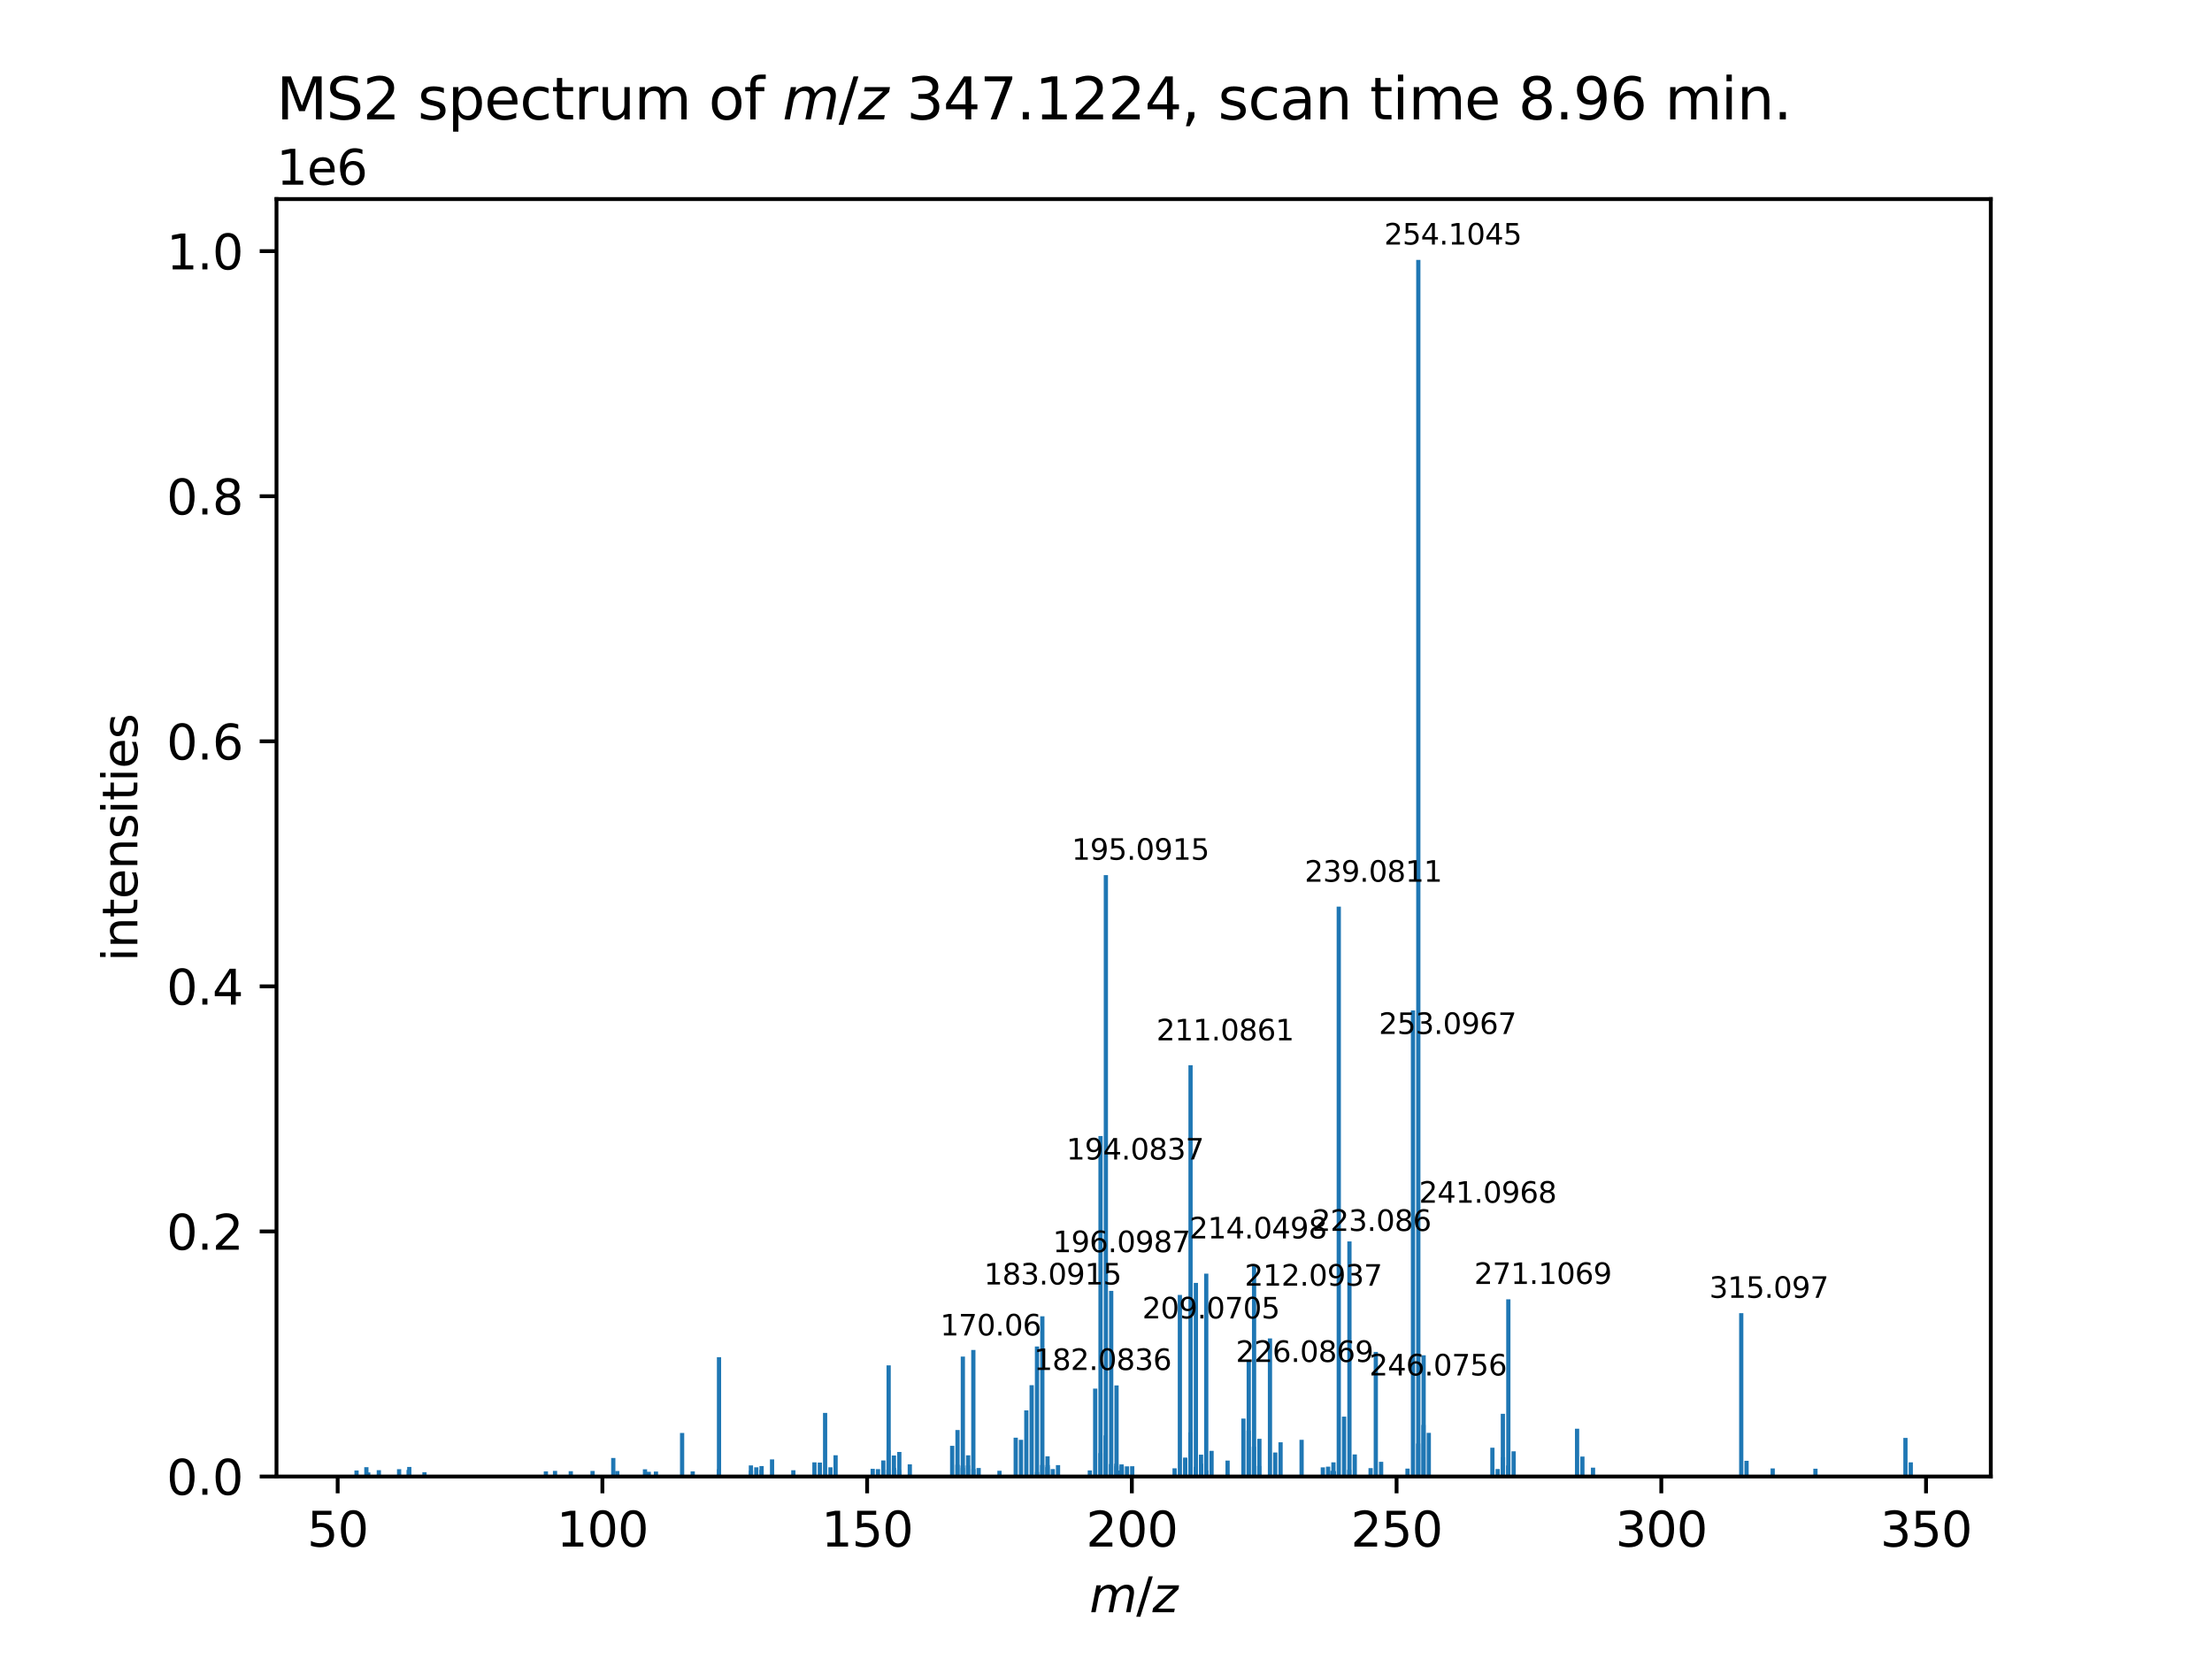<?xml version="1.0" encoding="utf-8" standalone="no"?>
<!DOCTYPE svg PUBLIC "-//W3C//DTD SVG 1.1//EN"
  "http://www.w3.org/Graphics/SVG/1.1/DTD/svg11.dtd">
<svg xmlns:xlink="http://www.w3.org/1999/xlink" width="460.8pt" height="345.6pt" viewBox="0 0 460.8 345.6" xmlns="http://www.w3.org/2000/svg" version="1.1">
 <defs>
  <style type="text/css">*{stroke-linejoin: round; stroke-linecap: butt}</style>
 </defs>
 <g id="figure_1">
  <g id="patch_1">
   <path d="M 0 345.6 
L 460.8 345.6 
L 460.8 0 
L 0 0 
z
" style="fill: #ffffff"/>
  </g>
  <g id="axes_1">
   <g id="patch_2">
    <path d="M 57.6 307.584 
L 414.72 307.584 
L 414.72 41.472 
L 57.6 41.472 
z
" style="fill: #ffffff"/>
   </g>
   <g id="patch_3">
    <path d="M 73.833 307.584 
L 74.715 307.584 
L 74.715 306.327 
L 73.833 306.327 
z
" clip-path="url(#pe334474a24)" style="fill: #1f77b4"/>
   </g>
   <g id="patch_4">
    <path d="M 75.881 307.584 
L 76.763 307.584 
L 76.763 305.645 
L 75.881 305.645 
z
" clip-path="url(#pe334474a24)" style="fill: #1f77b4"/>
   </g>
   <g id="patch_5">
    <path d="M 76.271 307.584 
L 77.153 307.584 
L 77.153 306.731 
L 76.271 306.731 
z
" clip-path="url(#pe334474a24)" style="fill: #1f77b4"/>
   </g>
   <g id="patch_6">
    <path d="M 78.478 307.584 
L 79.36 307.584 
L 79.36 306.263 
L 78.478 306.263 
z
" clip-path="url(#pe334474a24)" style="fill: #1f77b4"/>
   </g>
   <g id="patch_7">
    <path d="M 82.702 307.584 
L 83.585 307.584 
L 83.585 306.06 
L 82.702 306.06 
z
" clip-path="url(#pe334474a24)" style="fill: #1f77b4"/>
   </g>
   <g id="patch_8">
    <path d="M 84.682 307.584 
L 85.564 307.584 
L 85.564 306.211 
L 84.682 306.211 
z
" clip-path="url(#pe334474a24)" style="fill: #1f77b4"/>
   </g>
   <g id="patch_9">
    <path d="M 84.821 307.584 
L 85.703 307.584 
L 85.703 305.588 
L 84.821 305.588 
z
" clip-path="url(#pe334474a24)" style="fill: #1f77b4"/>
   </g>
   <g id="patch_10">
    <path d="M 87.983 307.584 
L 88.865 307.584 
L 88.865 306.679 
L 87.983 306.679 
z
" clip-path="url(#pe334474a24)" style="fill: #1f77b4"/>
   </g>
   <g id="patch_11">
    <path d="M 113.276 307.584 
L 114.159 307.584 
L 114.159 306.51 
L 113.276 306.51 
z
" clip-path="url(#pe334474a24)" style="fill: #1f77b4"/>
   </g>
   <g id="patch_12">
    <path d="M 115.184 307.584 
L 116.066 307.584 
L 116.066 306.416 
L 115.184 306.416 
z
" clip-path="url(#pe334474a24)" style="fill: #1f77b4"/>
   </g>
   <g id="patch_13">
    <path d="M 118.464 307.584 
L 119.347 307.584 
L 119.347 306.478 
L 118.464 306.478 
z
" clip-path="url(#pe334474a24)" style="fill: #1f77b4"/>
   </g>
   <g id="patch_14">
    <path d="M 123.001 307.584 
L 123.883 307.584 
L 123.883 306.425 
L 123.001 306.425 
z
" clip-path="url(#pe334474a24)" style="fill: #1f77b4"/>
   </g>
   <g id="patch_15">
    <path d="M 127.317 307.584 
L 128.199 307.584 
L 128.199 303.717 
L 127.317 303.717 
z
" clip-path="url(#pe334474a24)" style="fill: #1f77b4"/>
   </g>
   <g id="patch_16">
    <path d="M 128.151 307.584 
L 129.034 307.584 
L 129.034 306.442 
L 128.151 306.442 
z
" clip-path="url(#pe334474a24)" style="fill: #1f77b4"/>
   </g>
   <g id="patch_17">
    <path d="M 133.923 307.584 
L 134.805 307.584 
L 134.805 306.085 
L 133.923 306.085 
z
" clip-path="url(#pe334474a24)" style="fill: #1f77b4"/>
   </g>
   <g id="patch_18">
    <path d="M 134.703 307.584 
L 135.585 307.584 
L 135.585 306.597 
L 134.703 306.597 
z
" clip-path="url(#pe334474a24)" style="fill: #1f77b4"/>
   </g>
   <g id="patch_19">
    <path d="M 136.205 307.584 
L 137.087 307.584 
L 137.087 306.544 
L 136.205 306.544 
z
" clip-path="url(#pe334474a24)" style="fill: #1f77b4"/>
   </g>
   <g id="patch_20">
    <path d="M 141.654 307.584 
L 142.537 307.584 
L 142.537 298.511 
L 141.654 298.511 
z
" clip-path="url(#pe334474a24)" style="fill: #1f77b4"/>
   </g>
   <g id="patch_21">
    <path d="M 143.864 307.584 
L 144.746 307.584 
L 144.746 306.508 
L 143.864 306.508 
z
" clip-path="url(#pe334474a24)" style="fill: #1f77b4"/>
   </g>
   <g id="patch_22">
    <path d="M 149.331 307.584 
L 150.213 307.584 
L 150.213 306.073 
L 149.331 306.073 
z
" clip-path="url(#pe334474a24)" style="fill: #1f77b4"/>
   </g>
   <g id="patch_23">
    <path d="M 149.341 307.584 
L 150.223 307.584 
L 150.223 282.726 
L 149.341 282.726 
z
" clip-path="url(#pe334474a24)" style="fill: #1f77b4"/>
   </g>
   <g id="patch_24">
    <path d="M 155.987 307.584 
L 156.869 307.584 
L 156.869 305.268 
L 155.987 305.268 
z
" clip-path="url(#pe334474a24)" style="fill: #1f77b4"/>
   </g>
   <g id="patch_25">
    <path d="M 156.002 307.584 
L 156.884 307.584 
L 156.884 306.359 
L 156.002 306.359 
z
" clip-path="url(#pe334474a24)" style="fill: #1f77b4"/>
   </g>
   <g id="patch_26">
    <path d="M 157.112 307.584 
L 157.994 307.584 
L 157.994 305.667 
L 157.112 305.667 
z
" clip-path="url(#pe334474a24)" style="fill: #1f77b4"/>
   </g>
   <g id="patch_27">
    <path d="M 158.193 307.584 
L 159.075 307.584 
L 159.075 306.199 
L 158.193 306.199 
z
" clip-path="url(#pe334474a24)" style="fill: #1f77b4"/>
   </g>
   <g id="patch_28">
    <path d="M 158.21 307.584 
L 159.092 307.584 
L 159.092 305.404 
L 158.21 305.404 
z
" clip-path="url(#pe334474a24)" style="fill: #1f77b4"/>
   </g>
   <g id="patch_29">
    <path d="M 160.393 307.584 
L 161.275 307.584 
L 161.275 304.013 
L 160.393 304.013 
z
" clip-path="url(#pe334474a24)" style="fill: #1f77b4"/>
   </g>
   <g id="patch_30">
    <path d="M 164.824 307.584 
L 165.706 307.584 
L 165.706 306.284 
L 164.824 306.284 
z
" clip-path="url(#pe334474a24)" style="fill: #1f77b4"/>
   </g>
   <g id="patch_31">
    <path d="M 169.222 307.584 
L 170.105 307.584 
L 170.105 304.637 
L 169.222 304.637 
z
" clip-path="url(#pe334474a24)" style="fill: #1f77b4"/>
   </g>
   <g id="patch_32">
    <path d="M 170.348 307.584 
L 171.23 307.584 
L 171.23 304.687 
L 170.348 304.687 
z
" clip-path="url(#pe334474a24)" style="fill: #1f77b4"/>
   </g>
   <g id="patch_33">
    <path d="M 171.446 307.584 
L 172.328 307.584 
L 172.328 294.335 
L 171.446 294.335 
z
" clip-path="url(#pe334474a24)" style="fill: #1f77b4"/>
   </g>
   <g id="patch_34">
    <path d="M 172.556 307.584 
L 173.438 307.584 
L 173.438 305.668 
L 172.556 305.668 
z
" clip-path="url(#pe334474a24)" style="fill: #1f77b4"/>
   </g>
   <g id="patch_35">
    <path d="M 173.628 307.584 
L 174.51 307.584 
L 174.51 303.158 
L 173.628 303.158 
z
" clip-path="url(#pe334474a24)" style="fill: #1f77b4"/>
   </g>
   <g id="patch_36">
    <path d="M 181.36 307.584 
L 182.242 307.584 
L 182.242 305.987 
L 181.36 305.987 
z
" clip-path="url(#pe334474a24)" style="fill: #1f77b4"/>
   </g>
   <g id="patch_37">
    <path d="M 182.457 307.584 
L 183.34 307.584 
L 183.34 306.047 
L 182.457 306.047 
z
" clip-path="url(#pe334474a24)" style="fill: #1f77b4"/>
   </g>
   <g id="patch_38">
    <path d="M 183.569 307.584 
L 184.451 307.584 
L 184.451 304.239 
L 183.569 304.239 
z
" clip-path="url(#pe334474a24)" style="fill: #1f77b4"/>
   </g>
   <g id="patch_39">
    <path d="M 184.642 307.584 
L 185.524 307.584 
L 185.524 306.194 
L 184.642 306.194 
z
" clip-path="url(#pe334474a24)" style="fill: #1f77b4"/>
   </g>
   <g id="patch_40">
    <path d="M 184.664 307.584 
L 185.546 307.584 
L 185.546 302.116 
L 184.664 302.116 
z
" clip-path="url(#pe334474a24)" style="fill: #1f77b4"/>
   </g>
   <g id="patch_41">
    <path d="M 184.681 307.584 
L 185.563 307.584 
L 185.563 284.433 
L 184.681 284.433 
z
" clip-path="url(#pe334474a24)" style="fill: #1f77b4"/>
   </g>
   <g id="patch_42">
    <path d="M 185.778 307.584 
L 186.661 307.584 
L 186.661 303.204 
L 185.778 303.204 
z
" clip-path="url(#pe334474a24)" style="fill: #1f77b4"/>
   </g>
   <g id="patch_43">
    <path d="M 185.791 307.584 
L 186.673 307.584 
L 186.673 305.774 
L 185.791 305.774 
z
" clip-path="url(#pe334474a24)" style="fill: #1f77b4"/>
   </g>
   <g id="patch_44">
    <path d="M 186.865 307.584 
L 187.747 307.584 
L 187.747 306.171 
L 186.865 306.171 
z
" clip-path="url(#pe334474a24)" style="fill: #1f77b4"/>
   </g>
   <g id="patch_45">
    <path d="M 186.889 307.584 
L 187.771 307.584 
L 187.771 306.482 
L 186.889 306.482 
z
" clip-path="url(#pe334474a24)" style="fill: #1f77b4"/>
   </g>
   <g id="patch_46">
    <path d="M 186.904 307.584 
L 187.786 307.584 
L 187.786 302.466 
L 186.904 302.466 
z
" clip-path="url(#pe334474a24)" style="fill: #1f77b4"/>
   </g>
   <g id="patch_47">
    <path d="M 189.087 307.584 
L 189.97 307.584 
L 189.97 305.054 
L 189.087 305.054 
z
" clip-path="url(#pe334474a24)" style="fill: #1f77b4"/>
   </g>
   <g id="patch_48">
    <path d="M 197.916 307.584 
L 198.798 307.584 
L 198.798 301.196 
L 197.916 301.196 
z
" clip-path="url(#pe334474a24)" style="fill: #1f77b4"/>
   </g>
   <g id="patch_49">
    <path d="M 199.014 307.584 
L 199.897 307.584 
L 199.897 305.127 
L 199.014 305.127 
z
" clip-path="url(#pe334474a24)" style="fill: #1f77b4"/>
   </g>
   <g id="patch_50">
    <path d="M 199.027 307.584 
L 199.91 307.584 
L 199.91 297.896 
L 199.027 297.896 
z
" clip-path="url(#pe334474a24)" style="fill: #1f77b4"/>
   </g>
   <g id="patch_51">
    <path d="M 200.099 307.584 
L 200.981 307.584 
L 200.981 305.306 
L 200.099 305.306 
z
" clip-path="url(#pe334474a24)" style="fill: #1f77b4"/>
   </g>
   <g id="patch_52">
    <path d="M 200.126 307.584 
L 201.008 307.584 
L 201.008 305.811 
L 200.126 305.811 
z
" clip-path="url(#pe334474a24)" style="fill: #1f77b4"/>
   </g>
   <g id="patch_53">
    <path d="M 200.139 307.584 
L 201.022 307.584 
L 201.022 282.605 
L 200.139 282.605 
z
" clip-path="url(#pe334474a24)" style="fill: #1f77b4"/>
   </g>
   <g id="patch_54">
    <path d="M 201.21 307.584 
L 202.092 307.584 
L 202.092 305.276 
L 201.21 305.276 
z
" clip-path="url(#pe334474a24)" style="fill: #1f77b4"/>
   </g>
   <g id="patch_55">
    <path d="M 201.237 307.584 
L 202.119 307.584 
L 202.119 303.174 
L 201.237 303.174 
z
" clip-path="url(#pe334474a24)" style="fill: #1f77b4"/>
   </g>
   <g id="patch_56">
    <path d="M 202.322 307.584 
L 203.205 307.584 
L 203.205 281.22 
L 202.322 281.22 
z
" clip-path="url(#pe334474a24)" style="fill: #1f77b4"/>
   </g>
   <g id="patch_57">
    <path d="M 202.347 307.584 
L 203.23 307.584 
L 203.23 306.028 
L 202.347 306.028 
z
" clip-path="url(#pe334474a24)" style="fill: #1f77b4"/>
   </g>
   <g id="patch_58">
    <path d="M 203.43 307.584 
L 204.312 307.584 
L 204.312 305.808 
L 203.43 305.808 
z
" clip-path="url(#pe334474a24)" style="fill: #1f77b4"/>
   </g>
   <g id="patch_59">
    <path d="M 207.767 307.584 
L 208.65 307.584 
L 208.65 306.393 
L 207.767 306.393 
z
" clip-path="url(#pe334474a24)" style="fill: #1f77b4"/>
   </g>
   <g id="patch_60">
    <path d="M 211.151 307.584 
L 212.033 307.584 
L 212.033 299.501 
L 211.151 299.501 
z
" clip-path="url(#pe334474a24)" style="fill: #1f77b4"/>
   </g>
   <g id="patch_61">
    <path d="M 212.249 307.584 
L 213.131 307.584 
L 213.131 299.943 
L 212.249 299.943 
z
" clip-path="url(#pe334474a24)" style="fill: #1f77b4"/>
   </g>
   <g id="patch_62">
    <path d="M 213.361 307.584 
L 214.243 307.584 
L 214.243 293.805 
L 213.361 293.805 
z
" clip-path="url(#pe334474a24)" style="fill: #1f77b4"/>
   </g>
   <g id="patch_63">
    <path d="M 214.472 307.584 
L 215.354 307.584 
L 215.354 288.56 
L 214.472 288.56 
z
" clip-path="url(#pe334474a24)" style="fill: #1f77b4"/>
   </g>
   <g id="patch_64">
    <path d="M 215.584 307.584 
L 216.466 307.584 
L 216.466 280.495 
L 215.584 280.495 
z
" clip-path="url(#pe334474a24)" style="fill: #1f77b4"/>
   </g>
   <g id="patch_65">
    <path d="M 215.596 307.584 
L 216.479 307.584 
L 216.479 306.645 
L 215.596 306.645 
z
" clip-path="url(#pe334474a24)" style="fill: #1f77b4"/>
   </g>
   <g id="patch_66">
    <path d="M 216.669 307.584 
L 217.551 307.584 
L 217.551 305.19 
L 216.669 305.19 
z
" clip-path="url(#pe334474a24)" style="fill: #1f77b4"/>
   </g>
   <g id="patch_67">
    <path d="M 216.696 307.584 
L 217.578 307.584 
L 217.578 274.205 
L 216.696 274.205 
z
" clip-path="url(#pe334474a24)" style="fill: #1f77b4"/>
   </g>
   <g id="patch_68">
    <path d="M 217.754 307.584 
L 218.637 307.584 
L 218.637 305.645 
L 217.754 305.645 
z
" clip-path="url(#pe334474a24)" style="fill: #1f77b4"/>
   </g>
   <g id="patch_69">
    <path d="M 217.78 307.584 
L 218.663 307.584 
L 218.663 303.383 
L 217.78 303.383 
z
" clip-path="url(#pe334474a24)" style="fill: #1f77b4"/>
   </g>
   <g id="patch_70">
    <path d="M 217.804 307.584 
L 218.686 307.584 
L 218.686 305.193 
L 217.804 305.193 
z
" clip-path="url(#pe334474a24)" style="fill: #1f77b4"/>
   </g>
   <g id="patch_71">
    <path d="M 218.878 307.584 
L 219.761 307.584 
L 219.761 306.029 
L 218.878 306.029 
z
" clip-path="url(#pe334474a24)" style="fill: #1f77b4"/>
   </g>
   <g id="patch_72">
    <path d="M 219.964 307.584 
L 220.846 307.584 
L 220.846 305.213 
L 219.964 305.213 
z
" clip-path="url(#pe334474a24)" style="fill: #1f77b4"/>
   </g>
   <g id="patch_73">
    <path d="M 226.593 307.584 
L 227.475 307.584 
L 227.475 306.319 
L 226.593 306.319 
z
" clip-path="url(#pe334474a24)" style="fill: #1f77b4"/>
   </g>
   <g id="patch_74">
    <path d="M 227.708 307.584 
L 228.59 307.584 
L 228.59 289.267 
L 227.708 289.267 
z
" clip-path="url(#pe334474a24)" style="fill: #1f77b4"/>
   </g>
   <g id="patch_75">
    <path d="M 228.794 307.584 
L 229.676 307.584 
L 229.676 302.712 
L 228.794 302.712 
z
" clip-path="url(#pe334474a24)" style="fill: #1f77b4"/>
   </g>
   <g id="patch_76">
    <path d="M 228.819 307.584 
L 229.702 307.584 
L 229.702 236.651 
L 228.819 236.651 
z
" clip-path="url(#pe334474a24)" style="fill: #1f77b4"/>
   </g>
   <g id="patch_77">
    <path d="M 229.89 307.584 
L 230.772 307.584 
L 230.772 299.011 
L 229.89 299.011 
z
" clip-path="url(#pe334474a24)" style="fill: #1f77b4"/>
   </g>
   <g id="patch_78">
    <path d="M 229.931 307.584 
L 230.813 307.584 
L 230.813 182.305 
L 229.931 182.305 
z
" clip-path="url(#pe334474a24)" style="fill: #1f77b4"/>
   </g>
   <g id="patch_79">
    <path d="M 231.001 307.584 
L 231.883 307.584 
L 231.883 304.992 
L 231.001 304.992 
z
" clip-path="url(#pe334474a24)" style="fill: #1f77b4"/>
   </g>
   <g id="patch_80">
    <path d="M 231.042 307.584 
L 231.924 307.584 
L 231.924 268.909 
L 231.042 268.909 
z
" clip-path="url(#pe334474a24)" style="fill: #1f77b4"/>
   </g>
   <g id="patch_81">
    <path d="M 232.113 307.584 
L 232.995 307.584 
L 232.995 304.918 
L 232.113 304.918 
z
" clip-path="url(#pe334474a24)" style="fill: #1f77b4"/>
   </g>
   <g id="patch_82">
    <path d="M 232.132 307.584 
L 233.014 307.584 
L 233.014 305.447 
L 232.132 305.447 
z
" clip-path="url(#pe334474a24)" style="fill: #1f77b4"/>
   </g>
   <g id="patch_83">
    <path d="M 232.154 307.584 
L 233.036 307.584 
L 233.036 288.604 
L 232.154 288.604 
z
" clip-path="url(#pe334474a24)" style="fill: #1f77b4"/>
   </g>
   <g id="patch_84">
    <path d="M 232.413 307.584 
L 233.295 307.584 
L 233.295 306.343 
L 232.413 306.343 
z
" clip-path="url(#pe334474a24)" style="fill: #1f77b4"/>
   </g>
   <g id="patch_85">
    <path d="M 233.199 307.584 
L 234.082 307.584 
L 234.082 305.066 
L 233.199 305.066 
z
" clip-path="url(#pe334474a24)" style="fill: #1f77b4"/>
   </g>
   <g id="patch_86">
    <path d="M 233.22 307.584 
L 234.103 307.584 
L 234.103 306.309 
L 233.22 306.309 
z
" clip-path="url(#pe334474a24)" style="fill: #1f77b4"/>
   </g>
   <g id="patch_87">
    <path d="M 233.26 307.584 
L 234.143 307.584 
L 234.143 305.442 
L 233.26 305.442 
z
" clip-path="url(#pe334474a24)" style="fill: #1f77b4"/>
   </g>
   <g id="patch_88">
    <path d="M 234.336 307.584 
L 235.218 307.584 
L 235.218 305.47 
L 234.336 305.47 
z
" clip-path="url(#pe334474a24)" style="fill: #1f77b4"/>
   </g>
   <g id="patch_89">
    <path d="M 235.422 307.584 
L 236.304 307.584 
L 236.304 305.437 
L 235.422 305.437 
z
" clip-path="url(#pe334474a24)" style="fill: #1f77b4"/>
   </g>
   <g id="patch_90">
    <path d="M 244.251 307.584 
L 245.134 307.584 
L 245.134 305.875 
L 244.251 305.875 
z
" clip-path="url(#pe334474a24)" style="fill: #1f77b4"/>
   </g>
   <g id="patch_91">
    <path d="M 245.349 307.584 
L 246.231 307.584 
L 246.231 269.759 
L 245.349 269.759 
z
" clip-path="url(#pe334474a24)" style="fill: #1f77b4"/>
   </g>
   <g id="patch_92">
    <path d="M 246.457 307.584 
L 247.34 307.584 
L 247.34 303.635 
L 246.457 303.635 
z
" clip-path="url(#pe334474a24)" style="fill: #1f77b4"/>
   </g>
   <g id="patch_93">
    <path d="M 246.475 307.584 
L 247.357 307.584 
L 247.357 303.807 
L 246.475 303.807 
z
" clip-path="url(#pe334474a24)" style="fill: #1f77b4"/>
   </g>
   <g id="patch_94">
    <path d="M 247.547 307.584 
L 248.429 307.584 
L 248.429 298.394 
L 247.547 298.394 
z
" clip-path="url(#pe334474a24)" style="fill: #1f77b4"/>
   </g>
   <g id="patch_95">
    <path d="M 247.572 307.584 
L 248.454 307.584 
L 248.454 221.91 
L 247.572 221.91 
z
" clip-path="url(#pe334474a24)" style="fill: #1f77b4"/>
   </g>
   <g id="patch_96">
    <path d="M 248.657 307.584 
L 249.539 307.584 
L 249.539 305.574 
L 248.657 305.574 
z
" clip-path="url(#pe334474a24)" style="fill: #1f77b4"/>
   </g>
   <g id="patch_97">
    <path d="M 248.683 307.584 
L 249.566 307.584 
L 249.566 267.253 
L 248.683 267.253 
z
" clip-path="url(#pe334474a24)" style="fill: #1f77b4"/>
   </g>
   <g id="patch_98">
    <path d="M 249.754 307.584 
L 250.637 307.584 
L 250.637 303.029 
L 249.754 303.029 
z
" clip-path="url(#pe334474a24)" style="fill: #1f77b4"/>
   </g>
   <g id="patch_99">
    <path d="M 249.791 307.584 
L 250.673 307.584 
L 250.673 304.901 
L 249.791 304.901 
z
" clip-path="url(#pe334474a24)" style="fill: #1f77b4"/>
   </g>
   <g id="patch_100">
    <path d="M 250.841 307.584 
L 251.723 307.584 
L 251.723 265.328 
L 250.841 265.328 
z
" clip-path="url(#pe334474a24)" style="fill: #1f77b4"/>
   </g>
   <g id="patch_101">
    <path d="M 250.862 307.584 
L 251.744 307.584 
L 251.744 306.301 
L 250.862 306.301 
z
" clip-path="url(#pe334474a24)" style="fill: #1f77b4"/>
   </g>
   <g id="patch_102">
    <path d="M 251.948 307.584 
L 252.83 307.584 
L 252.83 302.234 
L 251.948 302.234 
z
" clip-path="url(#pe334474a24)" style="fill: #1f77b4"/>
   </g>
   <g id="patch_103">
    <path d="M 255.287 307.584 
L 256.17 307.584 
L 256.17 304.261 
L 255.287 304.261 
z
" clip-path="url(#pe334474a24)" style="fill: #1f77b4"/>
   </g>
   <g id="patch_104">
    <path d="M 258.585 307.584 
L 259.467 307.584 
L 259.467 295.508 
L 258.585 295.508 
z
" clip-path="url(#pe334474a24)" style="fill: #1f77b4"/>
   </g>
   <g id="patch_105">
    <path d="M 259.67 307.584 
L 260.552 307.584 
L 260.552 298.012 
L 259.67 298.012 
z
" clip-path="url(#pe334474a24)" style="fill: #1f77b4"/>
   </g>
   <g id="patch_106">
    <path d="M 259.696 307.584 
L 260.578 307.584 
L 260.578 283.668 
L 259.696 283.668 
z
" clip-path="url(#pe334474a24)" style="fill: #1f77b4"/>
   </g>
   <g id="patch_107">
    <path d="M 260.77 307.584 
L 261.653 307.584 
L 261.653 301.383 
L 260.77 301.383 
z
" clip-path="url(#pe334474a24)" style="fill: #1f77b4"/>
   </g>
   <g id="patch_108">
    <path d="M 260.807 307.584 
L 261.69 307.584 
L 261.69 263.763 
L 260.807 263.763 
z
" clip-path="url(#pe334474a24)" style="fill: #1f77b4"/>
   </g>
   <g id="patch_109">
    <path d="M 261.878 307.584 
L 262.761 307.584 
L 262.761 305.392 
L 261.878 305.392 
z
" clip-path="url(#pe334474a24)" style="fill: #1f77b4"/>
   </g>
   <g id="patch_110">
    <path d="M 261.915 307.584 
L 262.798 307.584 
L 262.798 299.724 
L 261.915 299.724 
z
" clip-path="url(#pe334474a24)" style="fill: #1f77b4"/>
   </g>
   <g id="patch_111">
    <path d="M 264.117 307.584 
L 265 307.584 
L 265 278.82 
L 264.117 278.82 
z
" clip-path="url(#pe334474a24)" style="fill: #1f77b4"/>
   </g>
   <g id="patch_112">
    <path d="M 265.214 307.584 
L 266.096 307.584 
L 266.096 302.578 
L 265.214 302.578 
z
" clip-path="url(#pe334474a24)" style="fill: #1f77b4"/>
   </g>
   <g id="patch_113">
    <path d="M 266.325 307.584 
L 267.207 307.584 
L 267.207 300.45 
L 266.325 300.45 
z
" clip-path="url(#pe334474a24)" style="fill: #1f77b4"/>
   </g>
   <g id="patch_114">
    <path d="M 270.705 307.584 
L 271.588 307.584 
L 271.588 299.936 
L 270.705 299.936 
z
" clip-path="url(#pe334474a24)" style="fill: #1f77b4"/>
   </g>
   <g id="patch_115">
    <path d="M 275.129 307.584 
L 276.011 307.584 
L 276.011 305.68 
L 275.129 305.68 
z
" clip-path="url(#pe334474a24)" style="fill: #1f77b4"/>
   </g>
   <g id="patch_116">
    <path d="M 276.228 307.584 
L 277.11 307.584 
L 277.11 305.526 
L 276.228 305.526 
z
" clip-path="url(#pe334474a24)" style="fill: #1f77b4"/>
   </g>
   <g id="patch_117">
    <path d="M 277.113 307.584 
L 277.995 307.584 
L 277.995 306.39 
L 277.113 306.39 
z
" clip-path="url(#pe334474a24)" style="fill: #1f77b4"/>
   </g>
   <g id="patch_118">
    <path d="M 277.337 307.584 
L 278.22 307.584 
L 278.22 304.632 
L 277.337 304.632 
z
" clip-path="url(#pe334474a24)" style="fill: #1f77b4"/>
   </g>
   <g id="patch_119">
    <path d="M 277.438 307.584 
L 278.321 307.584 
L 278.321 306.466 
L 277.438 306.466 
z
" clip-path="url(#pe334474a24)" style="fill: #1f77b4"/>
   </g>
   <g id="patch_120">
    <path d="M 278.449 307.584 
L 279.331 307.584 
L 279.331 188.862 
L 278.449 188.862 
z
" clip-path="url(#pe334474a24)" style="fill: #1f77b4"/>
   </g>
   <g id="patch_121">
    <path d="M 279.555 307.584 
L 280.438 307.584 
L 280.438 295.11 
L 279.555 295.11 
z
" clip-path="url(#pe334474a24)" style="fill: #1f77b4"/>
   </g>
   <g id="patch_122">
    <path d="M 280.632 307.584 
L 281.515 307.584 
L 281.515 306.193 
L 280.632 306.193 
z
" clip-path="url(#pe334474a24)" style="fill: #1f77b4"/>
   </g>
   <g id="patch_123">
    <path d="M 280.672 307.584 
L 281.555 307.584 
L 281.555 258.616 
L 280.672 258.616 
z
" clip-path="url(#pe334474a24)" style="fill: #1f77b4"/>
   </g>
   <g id="patch_124">
    <path d="M 281.779 307.584 
L 282.661 307.584 
L 282.661 302.985 
L 281.779 302.985 
z
" clip-path="url(#pe334474a24)" style="fill: #1f77b4"/>
   </g>
   <g id="patch_125">
    <path d="M 285.079 307.584 
L 285.961 307.584 
L 285.961 305.837 
L 285.079 305.837 
z
" clip-path="url(#pe334474a24)" style="fill: #1f77b4"/>
   </g>
   <g id="patch_126">
    <path d="M 286.164 307.584 
L 287.046 307.584 
L 287.046 281.632 
L 286.164 281.632 
z
" clip-path="url(#pe334474a24)" style="fill: #1f77b4"/>
   </g>
   <g id="patch_127">
    <path d="M 287.27 307.584 
L 288.153 307.584 
L 288.153 304.52 
L 287.27 304.52 
z
" clip-path="url(#pe334474a24)" style="fill: #1f77b4"/>
   </g>
   <g id="patch_128">
    <path d="M 292.771 307.584 
L 293.653 307.584 
L 293.653 305.93 
L 292.771 305.93 
z
" clip-path="url(#pe334474a24)" style="fill: #1f77b4"/>
   </g>
   <g id="patch_129">
    <path d="M 293.908 307.584 
L 294.79 307.584 
L 294.79 210.495 
L 293.908 210.495 
z
" clip-path="url(#pe334474a24)" style="fill: #1f77b4"/>
   </g>
   <g id="patch_130">
    <path d="M 294.995 307.584 
L 295.878 307.584 
L 295.878 300.717 
L 294.995 300.717 
z
" clip-path="url(#pe334474a24)" style="fill: #1f77b4"/>
   </g>
   <g id="patch_131">
    <path d="M 295.019 307.584 
L 295.901 307.584 
L 295.901 54.144 
L 295.019 54.144 
z
" clip-path="url(#pe334474a24)" style="fill: #1f77b4"/>
   </g>
   <g id="patch_132">
    <path d="M 296.091 307.584 
L 296.973 307.584 
L 296.973 296.843 
L 296.091 296.843 
z
" clip-path="url(#pe334474a24)" style="fill: #1f77b4"/>
   </g>
   <g id="patch_133">
    <path d="M 296.126 307.584 
L 297.008 307.584 
L 297.008 282.331 
L 296.126 282.331 
z
" clip-path="url(#pe334474a24)" style="fill: #1f77b4"/>
   </g>
   <g id="patch_134">
    <path d="M 297.202 307.584 
L 298.084 307.584 
L 298.084 298.487 
L 297.202 298.487 
z
" clip-path="url(#pe334474a24)" style="fill: #1f77b4"/>
   </g>
   <g id="patch_135">
    <path d="M 310.452 307.584 
L 311.334 307.584 
L 311.334 301.59 
L 310.452 301.59 
z
" clip-path="url(#pe334474a24)" style="fill: #1f77b4"/>
   </g>
   <g id="patch_136">
    <path d="M 311.554 307.584 
L 312.437 307.584 
L 312.437 306.015 
L 311.554 306.015 
z
" clip-path="url(#pe334474a24)" style="fill: #1f77b4"/>
   </g>
   <g id="patch_137">
    <path d="M 312.634 307.584 
L 313.516 307.584 
L 313.516 294.514 
L 312.634 294.514 
z
" clip-path="url(#pe334474a24)" style="fill: #1f77b4"/>
   </g>
   <g id="patch_138">
    <path d="M 312.662 307.584 
L 313.544 307.584 
L 313.544 303.56 
L 312.662 303.56 
z
" clip-path="url(#pe334474a24)" style="fill: #1f77b4"/>
   </g>
   <g id="patch_139">
    <path d="M 313.743 307.584 
L 314.625 307.584 
L 314.625 305.284 
L 313.743 305.284 
z
" clip-path="url(#pe334474a24)" style="fill: #1f77b4"/>
   </g>
   <g id="patch_140">
    <path d="M 313.772 307.584 
L 314.654 307.584 
L 314.654 270.673 
L 313.772 270.673 
z
" clip-path="url(#pe334474a24)" style="fill: #1f77b4"/>
   </g>
   <g id="patch_141">
    <path d="M 314.879 307.584 
L 315.761 307.584 
L 315.761 302.332 
L 314.879 302.332 
z
" clip-path="url(#pe334474a24)" style="fill: #1f77b4"/>
   </g>
   <g id="patch_142">
    <path d="M 328.093 307.584 
L 328.975 307.584 
L 328.975 297.629 
L 328.093 297.629 
z
" clip-path="url(#pe334474a24)" style="fill: #1f77b4"/>
   </g>
   <g id="patch_143">
    <path d="M 329.199 307.584 
L 330.082 307.584 
L 330.082 303.423 
L 329.199 303.423 
z
" clip-path="url(#pe334474a24)" style="fill: #1f77b4"/>
   </g>
   <g id="patch_144">
    <path d="M 331.415 307.584 
L 332.297 307.584 
L 332.297 305.74 
L 331.415 305.74 
z
" clip-path="url(#pe334474a24)" style="fill: #1f77b4"/>
   </g>
   <g id="patch_145">
    <path d="M 362.291 307.584 
L 363.173 307.584 
L 363.173 273.56 
L 362.291 273.56 
z
" clip-path="url(#pe334474a24)" style="fill: #1f77b4"/>
   </g>
   <g id="patch_146">
    <path d="M 363.398 307.584 
L 364.28 307.584 
L 364.28 304.314 
L 363.398 304.314 
z
" clip-path="url(#pe334474a24)" style="fill: #1f77b4"/>
   </g>
   <g id="patch_147">
    <path d="M 368.844 307.584 
L 369.727 307.584 
L 369.727 305.895 
L 368.844 305.895 
z
" clip-path="url(#pe334474a24)" style="fill: #1f77b4"/>
   </g>
   <g id="patch_148">
    <path d="M 377.748 307.584 
L 378.631 307.584 
L 378.631 305.96 
L 377.748 305.96 
z
" clip-path="url(#pe334474a24)" style="fill: #1f77b4"/>
   </g>
   <g id="patch_149">
    <path d="M 396.498 307.584 
L 397.381 307.584 
L 397.381 299.55 
L 396.498 299.55 
z
" clip-path="url(#pe334474a24)" style="fill: #1f77b4"/>
   </g>
   <g id="patch_150">
    <path d="M 397.605 307.584 
L 398.487 307.584 
L 398.487 304.628 
L 397.605 304.628 
z
" clip-path="url(#pe334474a24)" style="fill: #1f77b4"/>
   </g>
   <g id="matplotlib.axis_1">
    <g id="xtick_1">
     <g id="line2d_1">
      <defs>
       <path id="m49f5f45ec3" d="M 0 0 
L 0 3.5 
" style="stroke: #000000; stroke-width: 0.8"/>
      </defs>
      <g>
       <use xlink:href="#m49f5f45ec3" x="70.344" y="307.584" style="stroke: #000000; stroke-width: 0.8"/>
      </g>
     </g>
     <g id="text_1">
      <!-- 50 -->
      <g transform="translate(63.981 322.182) scale(0.1 -0.1)">
       <defs>
        <path id="DejaVuSans-35" d="M 691 4666 
L 3169 4666 
L 3169 4134 
L 1269 4134 
L 1269 2991 
Q 1406 3038 1543 3061 
Q 1681 3084 1819 3084 
Q 2600 3084 3056 2656 
Q 3513 2228 3513 1497 
Q 3513 744 3044 326 
Q 2575 -91 1722 -91 
Q 1428 -91 1123 -41 
Q 819 9 494 109 
L 494 744 
Q 775 591 1075 516 
Q 1375 441 1709 441 
Q 2250 441 2565 725 
Q 2881 1009 2881 1497 
Q 2881 1984 2565 2268 
Q 2250 2553 1709 2553 
Q 1456 2553 1204 2497 
Q 953 2441 691 2322 
L 691 4666 
z
" transform="scale(0.016)"/>
        <path id="DejaVuSans-30" d="M 2034 4250 
Q 1547 4250 1301 3770 
Q 1056 3291 1056 2328 
Q 1056 1369 1301 889 
Q 1547 409 2034 409 
Q 2525 409 2770 889 
Q 3016 1369 3016 2328 
Q 3016 3291 2770 3770 
Q 2525 4250 2034 4250 
z
M 2034 4750 
Q 2819 4750 3233 4129 
Q 3647 3509 3647 2328 
Q 3647 1150 3233 529 
Q 2819 -91 2034 -91 
Q 1250 -91 836 529 
Q 422 1150 422 2328 
Q 422 3509 836 4129 
Q 1250 4750 2034 4750 
z
" transform="scale(0.016)"/>
       </defs>
       <use xlink:href="#DejaVuSans-35"/>
       <use xlink:href="#DejaVuSans-30" x="63.623"/>
      </g>
     </g>
    </g>
    <g id="xtick_2">
     <g id="line2d_2">
      <g>
       <use xlink:href="#m49f5f45ec3" x="125.491" y="307.584" style="stroke: #000000; stroke-width: 0.8"/>
      </g>
     </g>
     <g id="text_2">
      <!-- 100 -->
      <g transform="translate(115.947 322.182) scale(0.1 -0.1)">
       <defs>
        <path id="DejaVuSans-31" d="M 794 531 
L 1825 531 
L 1825 4091 
L 703 3866 
L 703 4441 
L 1819 4666 
L 2450 4666 
L 2450 531 
L 3481 531 
L 3481 0 
L 794 0 
L 794 531 
z
" transform="scale(0.016)"/>
       </defs>
       <use xlink:href="#DejaVuSans-31"/>
       <use xlink:href="#DejaVuSans-30" x="63.623"/>
       <use xlink:href="#DejaVuSans-30" x="127.246"/>
      </g>
     </g>
    </g>
    <g id="xtick_3">
     <g id="line2d_3">
      <g>
       <use xlink:href="#m49f5f45ec3" x="180.639" y="307.584" style="stroke: #000000; stroke-width: 0.8"/>
      </g>
     </g>
     <g id="text_3">
      <!-- 150 -->
      <g transform="translate(171.095 322.182) scale(0.1 -0.1)">
       <use xlink:href="#DejaVuSans-31"/>
       <use xlink:href="#DejaVuSans-35" x="63.623"/>
       <use xlink:href="#DejaVuSans-30" x="127.246"/>
      </g>
     </g>
    </g>
    <g id="xtick_4">
     <g id="line2d_4">
      <g>
       <use xlink:href="#m49f5f45ec3" x="235.786" y="307.584" style="stroke: #000000; stroke-width: 0.8"/>
      </g>
     </g>
     <g id="text_4">
      <!-- 200 -->
      <g transform="translate(226.242 322.182) scale(0.1 -0.1)">
       <defs>
        <path id="DejaVuSans-32" d="M 1228 531 
L 3431 531 
L 3431 0 
L 469 0 
L 469 531 
Q 828 903 1448 1529 
Q 2069 2156 2228 2338 
Q 2531 2678 2651 2914 
Q 2772 3150 2772 3378 
Q 2772 3750 2511 3984 
Q 2250 4219 1831 4219 
Q 1534 4219 1204 4116 
Q 875 4013 500 3803 
L 500 4441 
Q 881 4594 1212 4672 
Q 1544 4750 1819 4750 
Q 2544 4750 2975 4387 
Q 3406 4025 3406 3419 
Q 3406 3131 3298 2873 
Q 3191 2616 2906 2266 
Q 2828 2175 2409 1742 
Q 1991 1309 1228 531 
z
" transform="scale(0.016)"/>
       </defs>
       <use xlink:href="#DejaVuSans-32"/>
       <use xlink:href="#DejaVuSans-30" x="63.623"/>
       <use xlink:href="#DejaVuSans-30" x="127.246"/>
      </g>
     </g>
    </g>
    <g id="xtick_5">
     <g id="line2d_5">
      <g>
       <use xlink:href="#m49f5f45ec3" x="290.933" y="307.584" style="stroke: #000000; stroke-width: 0.8"/>
      </g>
     </g>
     <g id="text_5">
      <!-- 250 -->
      <g transform="translate(281.389 322.182) scale(0.1 -0.1)">
       <use xlink:href="#DejaVuSans-32"/>
       <use xlink:href="#DejaVuSans-35" x="63.623"/>
       <use xlink:href="#DejaVuSans-30" x="127.246"/>
      </g>
     </g>
    </g>
    <g id="xtick_6">
     <g id="line2d_6">
      <g>
       <use xlink:href="#m49f5f45ec3" x="346.08" y="307.584" style="stroke: #000000; stroke-width: 0.8"/>
      </g>
     </g>
     <g id="text_6">
      <!-- 300 -->
      <g transform="translate(336.537 322.182) scale(0.1 -0.1)">
       <defs>
        <path id="DejaVuSans-33" d="M 2597 2516 
Q 3050 2419 3304 2112 
Q 3559 1806 3559 1356 
Q 3559 666 3084 287 
Q 2609 -91 1734 -91 
Q 1441 -91 1130 -33 
Q 819 25 488 141 
L 488 750 
Q 750 597 1062 519 
Q 1375 441 1716 441 
Q 2309 441 2620 675 
Q 2931 909 2931 1356 
Q 2931 1769 2642 2001 
Q 2353 2234 1838 2234 
L 1294 2234 
L 1294 2753 
L 1863 2753 
Q 2328 2753 2575 2939 
Q 2822 3125 2822 3475 
Q 2822 3834 2567 4026 
Q 2313 4219 1838 4219 
Q 1578 4219 1281 4162 
Q 984 4106 628 3988 
L 628 4550 
Q 988 4650 1302 4700 
Q 1616 4750 1894 4750 
Q 2613 4750 3031 4423 
Q 3450 4097 3450 3541 
Q 3450 3153 3228 2886 
Q 3006 2619 2597 2516 
z
" transform="scale(0.016)"/>
       </defs>
       <use xlink:href="#DejaVuSans-33"/>
       <use xlink:href="#DejaVuSans-30" x="63.623"/>
       <use xlink:href="#DejaVuSans-30" x="127.246"/>
      </g>
     </g>
    </g>
    <g id="xtick_7">
     <g id="line2d_7">
      <g>
       <use xlink:href="#m49f5f45ec3" x="401.228" y="307.584" style="stroke: #000000; stroke-width: 0.8"/>
      </g>
     </g>
     <g id="text_7">
      <!-- 350 -->
      <g transform="translate(391.684 322.182) scale(0.1 -0.1)">
       <use xlink:href="#DejaVuSans-33"/>
       <use xlink:href="#DejaVuSans-35" x="63.623"/>
       <use xlink:href="#DejaVuSans-30" x="127.246"/>
      </g>
     </g>
    </g>
    <g id="text_8">
     <!-- ${m/z}$ -->
     <g transform="translate(226.96 335.861) scale(0.1 -0.1)">
      <defs>
       <path id="DejaVuSans-Oblique-6d" d="M 5747 2113 
L 5338 0 
L 4763 0 
L 5166 2094 
Q 5191 2228 5203 2325 
Q 5216 2422 5216 2491 
Q 5216 2772 5059 2928 
Q 4903 3084 4622 3084 
Q 4203 3084 3875 2770 
Q 3547 2456 3450 1953 
L 3066 0 
L 2491 0 
L 2900 2094 
Q 2925 2209 2937 2307 
Q 2950 2406 2950 2484 
Q 2950 2769 2794 2926 
Q 2638 3084 2363 3084 
Q 1938 3084 1609 2770 
Q 1281 2456 1184 1953 
L 800 0 
L 225 0 
L 909 3500 
L 1484 3500 
L 1375 2956 
Q 1609 3263 1923 3423 
Q 2238 3584 2597 3584 
Q 2978 3584 3223 3384 
Q 3469 3184 3519 2828 
Q 3781 3197 4126 3390 
Q 4472 3584 4856 3584 
Q 5306 3584 5551 3325 
Q 5797 3066 5797 2591 
Q 5797 2488 5784 2364 
Q 5772 2241 5747 2113 
z
" transform="scale(0.016)"/>
       <path id="DejaVuSans-2f" d="M 1625 4666 
L 2156 4666 
L 531 -594 
L 0 -594 
L 1625 4666 
z
" transform="scale(0.016)"/>
       <path id="DejaVuSans-Oblique-7a" d="M 744 3500 
L 3475 3500 
L 3372 2975 
L 738 459 
L 2913 459 
L 2822 0 
L -19 0 
L 84 525 
L 2719 3041 
L 653 3041 
L 744 3500 
z
" transform="scale(0.016)"/>
      </defs>
      <use xlink:href="#DejaVuSans-Oblique-6d" transform="translate(0 0.094)"/>
      <use xlink:href="#DejaVuSans-2f" transform="translate(97.412 0.094)"/>
      <use xlink:href="#DejaVuSans-Oblique-7a" transform="translate(131.104 0.094)"/>
     </g>
    </g>
   </g>
   <g id="matplotlib.axis_2">
    <g id="ytick_1">
     <g id="line2d_8">
      <defs>
       <path id="m8283315db0" d="M 0 0 
L -3.5 0 
" style="stroke: #000000; stroke-width: 0.8"/>
      </defs>
      <g>
       <use xlink:href="#m8283315db0" x="57.6" y="307.584" style="stroke: #000000; stroke-width: 0.8"/>
      </g>
     </g>
     <g id="text_9">
      <!-- 0.0 -->
      <g transform="translate(34.697 311.383) scale(0.1 -0.1)">
       <defs>
        <path id="DejaVuSans-2e" d="M 684 794 
L 1344 794 
L 1344 0 
L 684 0 
L 684 794 
z
" transform="scale(0.016)"/>
       </defs>
       <use xlink:href="#DejaVuSans-30"/>
       <use xlink:href="#DejaVuSans-2e" x="63.623"/>
       <use xlink:href="#DejaVuSans-30" x="95.41"/>
      </g>
     </g>
    </g>
    <g id="ytick_2">
     <g id="line2d_9">
      <g>
       <use xlink:href="#m8283315db0" x="57.6" y="256.531" style="stroke: #000000; stroke-width: 0.8"/>
      </g>
     </g>
     <g id="text_10">
      <!-- 0.2 -->
      <g transform="translate(34.697 260.33) scale(0.1 -0.1)">
       <use xlink:href="#DejaVuSans-30"/>
       <use xlink:href="#DejaVuSans-2e" x="63.623"/>
       <use xlink:href="#DejaVuSans-32" x="95.41"/>
      </g>
     </g>
    </g>
    <g id="ytick_3">
     <g id="line2d_10">
      <g>
       <use xlink:href="#m8283315db0" x="57.6" y="205.478" style="stroke: #000000; stroke-width: 0.8"/>
      </g>
     </g>
     <g id="text_11">
      <!-- 0.4 -->
      <g transform="translate(34.697 209.277) scale(0.1 -0.1)">
       <defs>
        <path id="DejaVuSans-34" d="M 2419 4116 
L 825 1625 
L 2419 1625 
L 2419 4116 
z
M 2253 4666 
L 3047 4666 
L 3047 1625 
L 3713 1625 
L 3713 1100 
L 3047 1100 
L 3047 0 
L 2419 0 
L 2419 1100 
L 313 1100 
L 313 1709 
L 2253 4666 
z
" transform="scale(0.016)"/>
       </defs>
       <use xlink:href="#DejaVuSans-30"/>
       <use xlink:href="#DejaVuSans-2e" x="63.623"/>
       <use xlink:href="#DejaVuSans-34" x="95.41"/>
      </g>
     </g>
    </g>
    <g id="ytick_4">
     <g id="line2d_11">
      <g>
       <use xlink:href="#m8283315db0" x="57.6" y="154.425" style="stroke: #000000; stroke-width: 0.8"/>
      </g>
     </g>
     <g id="text_12">
      <!-- 0.6 -->
      <g transform="translate(34.697 158.224) scale(0.1 -0.1)">
       <defs>
        <path id="DejaVuSans-36" d="M 2113 2584 
Q 1688 2584 1439 2293 
Q 1191 2003 1191 1497 
Q 1191 994 1439 701 
Q 1688 409 2113 409 
Q 2538 409 2786 701 
Q 3034 994 3034 1497 
Q 3034 2003 2786 2293 
Q 2538 2584 2113 2584 
z
M 3366 4563 
L 3366 3988 
Q 3128 4100 2886 4159 
Q 2644 4219 2406 4219 
Q 1781 4219 1451 3797 
Q 1122 3375 1075 2522 
Q 1259 2794 1537 2939 
Q 1816 3084 2150 3084 
Q 2853 3084 3261 2657 
Q 3669 2231 3669 1497 
Q 3669 778 3244 343 
Q 2819 -91 2113 -91 
Q 1303 -91 875 529 
Q 447 1150 447 2328 
Q 447 3434 972 4092 
Q 1497 4750 2381 4750 
Q 2619 4750 2861 4703 
Q 3103 4656 3366 4563 
z
" transform="scale(0.016)"/>
       </defs>
       <use xlink:href="#DejaVuSans-30"/>
       <use xlink:href="#DejaVuSans-2e" x="63.623"/>
       <use xlink:href="#DejaVuSans-36" x="95.41"/>
      </g>
     </g>
    </g>
    <g id="ytick_5">
     <g id="line2d_12">
      <g>
       <use xlink:href="#m8283315db0" x="57.6" y="103.372" style="stroke: #000000; stroke-width: 0.8"/>
      </g>
     </g>
     <g id="text_13">
      <!-- 0.8 -->
      <g transform="translate(34.697 107.171) scale(0.1 -0.1)">
       <defs>
        <path id="DejaVuSans-38" d="M 2034 2216 
Q 1584 2216 1326 1975 
Q 1069 1734 1069 1313 
Q 1069 891 1326 650 
Q 1584 409 2034 409 
Q 2484 409 2743 651 
Q 3003 894 3003 1313 
Q 3003 1734 2745 1975 
Q 2488 2216 2034 2216 
z
M 1403 2484 
Q 997 2584 770 2862 
Q 544 3141 544 3541 
Q 544 4100 942 4425 
Q 1341 4750 2034 4750 
Q 2731 4750 3128 4425 
Q 3525 4100 3525 3541 
Q 3525 3141 3298 2862 
Q 3072 2584 2669 2484 
Q 3125 2378 3379 2068 
Q 3634 1759 3634 1313 
Q 3634 634 3220 271 
Q 2806 -91 2034 -91 
Q 1263 -91 848 271 
Q 434 634 434 1313 
Q 434 1759 690 2068 
Q 947 2378 1403 2484 
z
M 1172 3481 
Q 1172 3119 1398 2916 
Q 1625 2713 2034 2713 
Q 2441 2713 2670 2916 
Q 2900 3119 2900 3481 
Q 2900 3844 2670 4047 
Q 2441 4250 2034 4250 
Q 1625 4250 1398 4047 
Q 1172 3844 1172 3481 
z
" transform="scale(0.016)"/>
       </defs>
       <use xlink:href="#DejaVuSans-30"/>
       <use xlink:href="#DejaVuSans-2e" x="63.623"/>
       <use xlink:href="#DejaVuSans-38" x="95.41"/>
      </g>
     </g>
    </g>
    <g id="ytick_6">
     <g id="line2d_13">
      <g>
       <use xlink:href="#m8283315db0" x="57.6" y="52.319" style="stroke: #000000; stroke-width: 0.8"/>
      </g>
     </g>
     <g id="text_14">
      <!-- 1.0 -->
      <g transform="translate(34.697 56.118) scale(0.1 -0.1)">
       <use xlink:href="#DejaVuSans-31"/>
       <use xlink:href="#DejaVuSans-2e" x="63.623"/>
       <use xlink:href="#DejaVuSans-30" x="95.41"/>
      </g>
     </g>
    </g>
    <g id="text_15">
     <!-- intensities -->
     <g transform="translate(28.617 200.315) rotate(-90) scale(0.1 -0.1)">
      <defs>
       <path id="DejaVuSans-69" d="M 603 3500 
L 1178 3500 
L 1178 0 
L 603 0 
L 603 3500 
z
M 603 4863 
L 1178 4863 
L 1178 4134 
L 603 4134 
L 603 4863 
z
" transform="scale(0.016)"/>
       <path id="DejaVuSans-6e" d="M 3513 2113 
L 3513 0 
L 2938 0 
L 2938 2094 
Q 2938 2591 2744 2837 
Q 2550 3084 2163 3084 
Q 1697 3084 1428 2787 
Q 1159 2491 1159 1978 
L 1159 0 
L 581 0 
L 581 3500 
L 1159 3500 
L 1159 2956 
Q 1366 3272 1645 3428 
Q 1925 3584 2291 3584 
Q 2894 3584 3203 3211 
Q 3513 2838 3513 2113 
z
" transform="scale(0.016)"/>
       <path id="DejaVuSans-74" d="M 1172 4494 
L 1172 3500 
L 2356 3500 
L 2356 3053 
L 1172 3053 
L 1172 1153 
Q 1172 725 1289 603 
Q 1406 481 1766 481 
L 2356 481 
L 2356 0 
L 1766 0 
Q 1100 0 847 248 
Q 594 497 594 1153 
L 594 3053 
L 172 3053 
L 172 3500 
L 594 3500 
L 594 4494 
L 1172 4494 
z
" transform="scale(0.016)"/>
       <path id="DejaVuSans-65" d="M 3597 1894 
L 3597 1613 
L 953 1613 
Q 991 1019 1311 708 
Q 1631 397 2203 397 
Q 2534 397 2845 478 
Q 3156 559 3463 722 
L 3463 178 
Q 3153 47 2828 -22 
Q 2503 -91 2169 -91 
Q 1331 -91 842 396 
Q 353 884 353 1716 
Q 353 2575 817 3079 
Q 1281 3584 2069 3584 
Q 2775 3584 3186 3129 
Q 3597 2675 3597 1894 
z
M 3022 2063 
Q 3016 2534 2758 2815 
Q 2500 3097 2075 3097 
Q 1594 3097 1305 2825 
Q 1016 2553 972 2059 
L 3022 2063 
z
" transform="scale(0.016)"/>
       <path id="DejaVuSans-73" d="M 2834 3397 
L 2834 2853 
Q 2591 2978 2328 3040 
Q 2066 3103 1784 3103 
Q 1356 3103 1142 2972 
Q 928 2841 928 2578 
Q 928 2378 1081 2264 
Q 1234 2150 1697 2047 
L 1894 2003 
Q 2506 1872 2764 1633 
Q 3022 1394 3022 966 
Q 3022 478 2636 193 
Q 2250 -91 1575 -91 
Q 1294 -91 989 -36 
Q 684 19 347 128 
L 347 722 
Q 666 556 975 473 
Q 1284 391 1588 391 
Q 1994 391 2212 530 
Q 2431 669 2431 922 
Q 2431 1156 2273 1281 
Q 2116 1406 1581 1522 
L 1381 1569 
Q 847 1681 609 1914 
Q 372 2147 372 2553 
Q 372 3047 722 3315 
Q 1072 3584 1716 3584 
Q 2034 3584 2315 3537 
Q 2597 3491 2834 3397 
z
" transform="scale(0.016)"/>
      </defs>
      <use xlink:href="#DejaVuSans-69"/>
      <use xlink:href="#DejaVuSans-6e" x="27.783"/>
      <use xlink:href="#DejaVuSans-74" x="91.162"/>
      <use xlink:href="#DejaVuSans-65" x="130.371"/>
      <use xlink:href="#DejaVuSans-6e" x="191.895"/>
      <use xlink:href="#DejaVuSans-73" x="255.273"/>
      <use xlink:href="#DejaVuSans-69" x="307.373"/>
      <use xlink:href="#DejaVuSans-74" x="335.156"/>
      <use xlink:href="#DejaVuSans-69" x="374.365"/>
      <use xlink:href="#DejaVuSans-65" x="402.148"/>
      <use xlink:href="#DejaVuSans-73" x="463.672"/>
     </g>
    </g>
    <g id="text_16">
     <!-- 1e6 -->
     <g transform="translate(57.6 38.472) scale(0.1 -0.1)">
      <use xlink:href="#DejaVuSans-31"/>
      <use xlink:href="#DejaVuSans-65" x="63.623"/>
      <use xlink:href="#DejaVuSans-36" x="125.146"/>
     </g>
    </g>
   </g>
   <g id="patch_151">
    <path d="M 57.6 307.584 
L 57.6 41.472 
" style="fill: none; stroke: #000000; stroke-width: 0.8; stroke-linejoin: miter; stroke-linecap: square"/>
   </g>
   <g id="patch_152">
    <path d="M 414.72 307.584 
L 414.72 41.472 
" style="fill: none; stroke: #000000; stroke-width: 0.8; stroke-linejoin: miter; stroke-linecap: square"/>
   </g>
   <g id="patch_153">
    <path d="M 57.6 307.584 
L 414.72 307.584 
" style="fill: none; stroke: #000000; stroke-width: 0.8; stroke-linejoin: miter; stroke-linecap: square"/>
   </g>
   <g id="patch_154">
    <path d="M 57.6 41.472 
L 414.72 41.472 
" style="fill: none; stroke: #000000; stroke-width: 0.8; stroke-linejoin: miter; stroke-linecap: square"/>
   </g>
   <g id="text_17">
    <!-- 170.06 -->
    <g transform="translate(195.866 278.196) scale(0.06 -0.06)">
     <defs>
      <path id="DejaVuSans-37" d="M 525 4666 
L 3525 4666 
L 3525 4397 
L 1831 0 
L 1172 0 
L 2766 4134 
L 525 4134 
L 525 4666 
z
" transform="scale(0.016)"/>
     </defs>
     <use xlink:href="#DejaVuSans-31"/>
     <use xlink:href="#DejaVuSans-37" x="63.623"/>
     <use xlink:href="#DejaVuSans-30" x="127.246"/>
     <use xlink:href="#DejaVuSans-2e" x="190.869"/>
     <use xlink:href="#DejaVuSans-30" x="222.656"/>
     <use xlink:href="#DejaVuSans-36" x="286.279"/>
    </g>
   </g>
   <g id="text_18">
    <!-- 182.0836 -->
    <g transform="translate(215.39 285.391) scale(0.06 -0.06)">
     <use xlink:href="#DejaVuSans-31"/>
     <use xlink:href="#DejaVuSans-38" x="63.623"/>
     <use xlink:href="#DejaVuSans-32" x="127.246"/>
     <use xlink:href="#DejaVuSans-2e" x="190.869"/>
     <use xlink:href="#DejaVuSans-30" x="222.656"/>
     <use xlink:href="#DejaVuSans-38" x="286.279"/>
     <use xlink:href="#DejaVuSans-33" x="349.902"/>
     <use xlink:href="#DejaVuSans-36" x="413.525"/>
    </g>
   </g>
   <g id="text_19">
    <!-- 183.0915 -->
    <g transform="translate(204.982 267.581) scale(0.06 -0.06)">
     <defs>
      <path id="DejaVuSans-39" d="M 703 97 
L 703 672 
Q 941 559 1184 500 
Q 1428 441 1663 441 
Q 2288 441 2617 861 
Q 2947 1281 2994 2138 
Q 2813 1869 2534 1725 
Q 2256 1581 1919 1581 
Q 1219 1581 811 2004 
Q 403 2428 403 3163 
Q 403 3881 828 4315 
Q 1253 4750 1959 4750 
Q 2769 4750 3195 4129 
Q 3622 3509 3622 2328 
Q 3622 1225 3098 567 
Q 2575 -91 1691 -91 
Q 1453 -91 1209 -44 
Q 966 3 703 97 
z
M 1959 2075 
Q 2384 2075 2632 2365 
Q 2881 2656 2881 3163 
Q 2881 3666 2632 3958 
Q 2384 4250 1959 4250 
Q 1534 4250 1286 3958 
Q 1038 3666 1038 3163 
Q 1038 2656 1286 2365 
Q 1534 2075 1959 2075 
z
" transform="scale(0.016)"/>
     </defs>
     <use xlink:href="#DejaVuSans-31"/>
     <use xlink:href="#DejaVuSans-38" x="63.623"/>
     <use xlink:href="#DejaVuSans-33" x="127.246"/>
     <use xlink:href="#DejaVuSans-2e" x="190.869"/>
     <use xlink:href="#DejaVuSans-30" x="222.656"/>
     <use xlink:href="#DejaVuSans-39" x="286.279"/>
     <use xlink:href="#DejaVuSans-31" x="349.902"/>
     <use xlink:href="#DejaVuSans-35" x="413.525"/>
    </g>
   </g>
   <g id="text_20">
    <!-- 194.0837 -->
    <g transform="translate(222.146 241.547) scale(0.06 -0.06)">
     <use xlink:href="#DejaVuSans-31"/>
     <use xlink:href="#DejaVuSans-39" x="63.623"/>
     <use xlink:href="#DejaVuSans-34" x="127.246"/>
     <use xlink:href="#DejaVuSans-2e" x="190.869"/>
     <use xlink:href="#DejaVuSans-30" x="222.656"/>
     <use xlink:href="#DejaVuSans-38" x="286.279"/>
     <use xlink:href="#DejaVuSans-33" x="349.902"/>
     <use xlink:href="#DejaVuSans-37" x="413.525"/>
    </g>
   </g>
   <g id="text_21">
    <!-- 195.0915 -->
    <g transform="translate(223.257 179.101) scale(0.06 -0.06)">
     <use xlink:href="#DejaVuSans-31"/>
     <use xlink:href="#DejaVuSans-39" x="63.623"/>
     <use xlink:href="#DejaVuSans-35" x="127.246"/>
     <use xlink:href="#DejaVuSans-2e" x="190.869"/>
     <use xlink:href="#DejaVuSans-30" x="222.656"/>
     <use xlink:href="#DejaVuSans-39" x="286.279"/>
     <use xlink:href="#DejaVuSans-31" x="349.902"/>
     <use xlink:href="#DejaVuSans-35" x="413.525"/>
    </g>
   </g>
   <g id="text_22">
    <!-- 196.0987 -->
    <g transform="translate(219.328 260.845) scale(0.06 -0.06)">
     <use xlink:href="#DejaVuSans-31"/>
     <use xlink:href="#DejaVuSans-39" x="63.623"/>
     <use xlink:href="#DejaVuSans-36" x="127.246"/>
     <use xlink:href="#DejaVuSans-2e" x="190.869"/>
     <use xlink:href="#DejaVuSans-30" x="222.656"/>
     <use xlink:href="#DejaVuSans-39" x="286.279"/>
     <use xlink:href="#DejaVuSans-38" x="349.902"/>
     <use xlink:href="#DejaVuSans-37" x="413.525"/>
    </g>
   </g>
   <g id="text_23">
    <!-- 209.0705 -->
    <g transform="translate(237.955 274.655) scale(0.06 -0.06)">
     <use xlink:href="#DejaVuSans-32"/>
     <use xlink:href="#DejaVuSans-30" x="63.623"/>
     <use xlink:href="#DejaVuSans-39" x="127.246"/>
     <use xlink:href="#DejaVuSans-2e" x="190.869"/>
     <use xlink:href="#DejaVuSans-30" x="222.656"/>
     <use xlink:href="#DejaVuSans-37" x="286.279"/>
     <use xlink:href="#DejaVuSans-30" x="349.902"/>
     <use xlink:href="#DejaVuSans-35" x="413.525"/>
    </g>
   </g>
   <g id="text_24">
    <!-- 211.0861 -->
    <g transform="translate(240.898 216.726) scale(0.06 -0.06)">
     <use xlink:href="#DejaVuSans-32"/>
     <use xlink:href="#DejaVuSans-31" x="63.623"/>
     <use xlink:href="#DejaVuSans-31" x="127.246"/>
     <use xlink:href="#DejaVuSans-2e" x="190.869"/>
     <use xlink:href="#DejaVuSans-30" x="222.656"/>
     <use xlink:href="#DejaVuSans-38" x="286.279"/>
     <use xlink:href="#DejaVuSans-36" x="349.902"/>
     <use xlink:href="#DejaVuSans-31" x="413.525"/>
    </g>
   </g>
   <g id="text_25">
    <!-- 212.0937 -->
    <g transform="translate(259.29 267.828) scale(0.06 -0.06)">
     <use xlink:href="#DejaVuSans-32"/>
     <use xlink:href="#DejaVuSans-31" x="63.623"/>
     <use xlink:href="#DejaVuSans-32" x="127.246"/>
     <use xlink:href="#DejaVuSans-2e" x="190.869"/>
     <use xlink:href="#DejaVuSans-30" x="222.656"/>
     <use xlink:href="#DejaVuSans-39" x="286.279"/>
     <use xlink:href="#DejaVuSans-33" x="349.902"/>
     <use xlink:href="#DejaVuSans-37" x="413.525"/>
    </g>
   </g>
   <g id="text_26">
    <!-- 214.0498 -->
    <g transform="translate(247.767 257.984) scale(0.06 -0.06)">
     <use xlink:href="#DejaVuSans-32"/>
     <use xlink:href="#DejaVuSans-31" x="63.623"/>
     <use xlink:href="#DejaVuSans-34" x="127.246"/>
     <use xlink:href="#DejaVuSans-2e" x="190.869"/>
     <use xlink:href="#DejaVuSans-30" x="222.656"/>
     <use xlink:href="#DejaVuSans-34" x="286.279"/>
     <use xlink:href="#DejaVuSans-39" x="349.902"/>
     <use xlink:href="#DejaVuSans-38" x="413.525"/>
    </g>
   </g>
   <g id="text_27">
    <!-- 223.086 -->
    <g transform="translate(273.323 256.419) scale(0.06 -0.06)">
     <use xlink:href="#DejaVuSans-32"/>
     <use xlink:href="#DejaVuSans-32" x="63.623"/>
     <use xlink:href="#DejaVuSans-33" x="127.246"/>
     <use xlink:href="#DejaVuSans-2e" x="190.869"/>
     <use xlink:href="#DejaVuSans-30" x="222.656"/>
     <use xlink:href="#DejaVuSans-38" x="286.279"/>
     <use xlink:href="#DejaVuSans-36" x="349.902"/>
    </g>
   </g>
   <g id="text_28">
    <!-- 226.0869 -->
    <g transform="translate(257.444 283.716) scale(0.06 -0.06)">
     <use xlink:href="#DejaVuSans-32"/>
     <use xlink:href="#DejaVuSans-32" x="63.623"/>
     <use xlink:href="#DejaVuSans-36" x="127.246"/>
     <use xlink:href="#DejaVuSans-2e" x="190.869"/>
     <use xlink:href="#DejaVuSans-30" x="222.656"/>
     <use xlink:href="#DejaVuSans-38" x="286.279"/>
     <use xlink:href="#DejaVuSans-36" x="349.902"/>
     <use xlink:href="#DejaVuSans-39" x="413.525"/>
    </g>
   </g>
   <g id="text_29">
    <!-- 239.0811 -->
    <g transform="translate(271.776 183.678) scale(0.06 -0.06)">
     <use xlink:href="#DejaVuSans-32"/>
     <use xlink:href="#DejaVuSans-33" x="63.623"/>
     <use xlink:href="#DejaVuSans-39" x="127.246"/>
     <use xlink:href="#DejaVuSans-2e" x="190.869"/>
     <use xlink:href="#DejaVuSans-30" x="222.656"/>
     <use xlink:href="#DejaVuSans-38" x="286.279"/>
     <use xlink:href="#DejaVuSans-31" x="349.902"/>
     <use xlink:href="#DejaVuSans-31" x="413.525"/>
    </g>
   </g>
   <g id="text_30">
    <!-- 241.0968 -->
    <g transform="translate(295.599 250.551) scale(0.06 -0.06)">
     <use xlink:href="#DejaVuSans-32"/>
     <use xlink:href="#DejaVuSans-34" x="63.623"/>
     <use xlink:href="#DejaVuSans-31" x="127.246"/>
     <use xlink:href="#DejaVuSans-2e" x="190.869"/>
     <use xlink:href="#DejaVuSans-30" x="222.656"/>
     <use xlink:href="#DejaVuSans-39" x="286.279"/>
     <use xlink:href="#DejaVuSans-36" x="349.902"/>
     <use xlink:href="#DejaVuSans-38" x="413.525"/>
    </g>
   </g>
   <g id="text_31">
    <!-- 246.0756 -->
    <g transform="translate(285.25 286.528) scale(0.06 -0.06)">
     <use xlink:href="#DejaVuSans-32"/>
     <use xlink:href="#DejaVuSans-34" x="63.623"/>
     <use xlink:href="#DejaVuSans-36" x="127.246"/>
     <use xlink:href="#DejaVuSans-2e" x="190.869"/>
     <use xlink:href="#DejaVuSans-30" x="222.656"/>
     <use xlink:href="#DejaVuSans-37" x="286.279"/>
     <use xlink:href="#DejaVuSans-35" x="349.902"/>
     <use xlink:href="#DejaVuSans-36" x="413.525"/>
    </g>
   </g>
   <g id="text_32">
    <!-- 253.0967 -->
    <g transform="translate(287.234 215.391) scale(0.06 -0.06)">
     <use xlink:href="#DejaVuSans-32"/>
     <use xlink:href="#DejaVuSans-35" x="63.623"/>
     <use xlink:href="#DejaVuSans-33" x="127.246"/>
     <use xlink:href="#DejaVuSans-2e" x="190.869"/>
     <use xlink:href="#DejaVuSans-30" x="222.656"/>
     <use xlink:href="#DejaVuSans-39" x="286.279"/>
     <use xlink:href="#DejaVuSans-36" x="349.902"/>
     <use xlink:href="#DejaVuSans-37" x="413.525"/>
    </g>
   </g>
   <g id="text_33">
    <!-- 254.1045 -->
    <g transform="translate(288.345 50.94) scale(0.06 -0.06)">
     <use xlink:href="#DejaVuSans-32"/>
     <use xlink:href="#DejaVuSans-35" x="63.623"/>
     <use xlink:href="#DejaVuSans-34" x="127.246"/>
     <use xlink:href="#DejaVuSans-2e" x="190.869"/>
     <use xlink:href="#DejaVuSans-31" x="222.656"/>
     <use xlink:href="#DejaVuSans-30" x="286.279"/>
     <use xlink:href="#DejaVuSans-34" x="349.902"/>
     <use xlink:href="#DejaVuSans-35" x="413.525"/>
    </g>
   </g>
   <g id="text_34">
    <!-- 271.1069 -->
    <g transform="translate(307.098 267.469) scale(0.06 -0.06)">
     <use xlink:href="#DejaVuSans-32"/>
     <use xlink:href="#DejaVuSans-37" x="63.623"/>
     <use xlink:href="#DejaVuSans-31" x="127.246"/>
     <use xlink:href="#DejaVuSans-2e" x="190.869"/>
     <use xlink:href="#DejaVuSans-31" x="222.656"/>
     <use xlink:href="#DejaVuSans-30" x="286.279"/>
     <use xlink:href="#DejaVuSans-36" x="349.902"/>
     <use xlink:href="#DejaVuSans-39" x="413.525"/>
    </g>
   </g>
   <g id="text_35">
    <!-- 315.097 -->
    <g transform="translate(356.086 270.356) scale(0.06 -0.06)">
     <use xlink:href="#DejaVuSans-33"/>
     <use xlink:href="#DejaVuSans-31" x="63.623"/>
     <use xlink:href="#DejaVuSans-35" x="127.246"/>
     <use xlink:href="#DejaVuSans-2e" x="190.869"/>
     <use xlink:href="#DejaVuSans-30" x="222.656"/>
     <use xlink:href="#DejaVuSans-39" x="286.279"/>
     <use xlink:href="#DejaVuSans-37" x="349.902"/>
    </g>
   </g>
   <g id="text_36">
    <!-- MS2 spectrum of ${m/z}$ 347.1224, scan time 8.96 min. -->
    <g transform="translate(57.6 24.874) scale(0.12 -0.12)">
     <defs>
      <path id="DejaVuSans-4d" d="M 628 4666 
L 1569 4666 
L 2759 1491 
L 3956 4666 
L 4897 4666 
L 4897 0 
L 4281 0 
L 4281 4097 
L 3078 897 
L 2444 897 
L 1241 4097 
L 1241 0 
L 628 0 
L 628 4666 
z
" transform="scale(0.016)"/>
      <path id="DejaVuSans-53" d="M 3425 4513 
L 3425 3897 
Q 3066 4069 2747 4153 
Q 2428 4238 2131 4238 
Q 1616 4238 1336 4038 
Q 1056 3838 1056 3469 
Q 1056 3159 1242 3001 
Q 1428 2844 1947 2747 
L 2328 2669 
Q 3034 2534 3370 2195 
Q 3706 1856 3706 1288 
Q 3706 609 3251 259 
Q 2797 -91 1919 -91 
Q 1588 -91 1214 -16 
Q 841 59 441 206 
L 441 856 
Q 825 641 1194 531 
Q 1563 422 1919 422 
Q 2459 422 2753 634 
Q 3047 847 3047 1241 
Q 3047 1584 2836 1778 
Q 2625 1972 2144 2069 
L 1759 2144 
Q 1053 2284 737 2584 
Q 422 2884 422 3419 
Q 422 4038 858 4394 
Q 1294 4750 2059 4750 
Q 2388 4750 2728 4690 
Q 3069 4631 3425 4513 
z
" transform="scale(0.016)"/>
      <path id="DejaVuSans-20" transform="scale(0.016)"/>
      <path id="DejaVuSans-70" d="M 1159 525 
L 1159 -1331 
L 581 -1331 
L 581 3500 
L 1159 3500 
L 1159 2969 
Q 1341 3281 1617 3432 
Q 1894 3584 2278 3584 
Q 2916 3584 3314 3078 
Q 3713 2572 3713 1747 
Q 3713 922 3314 415 
Q 2916 -91 2278 -91 
Q 1894 -91 1617 61 
Q 1341 213 1159 525 
z
M 3116 1747 
Q 3116 2381 2855 2742 
Q 2594 3103 2138 3103 
Q 1681 3103 1420 2742 
Q 1159 2381 1159 1747 
Q 1159 1113 1420 752 
Q 1681 391 2138 391 
Q 2594 391 2855 752 
Q 3116 1113 3116 1747 
z
" transform="scale(0.016)"/>
      <path id="DejaVuSans-63" d="M 3122 3366 
L 3122 2828 
Q 2878 2963 2633 3030 
Q 2388 3097 2138 3097 
Q 1578 3097 1268 2742 
Q 959 2388 959 1747 
Q 959 1106 1268 751 
Q 1578 397 2138 397 
Q 2388 397 2633 464 
Q 2878 531 3122 666 
L 3122 134 
Q 2881 22 2623 -34 
Q 2366 -91 2075 -91 
Q 1284 -91 818 406 
Q 353 903 353 1747 
Q 353 2603 823 3093 
Q 1294 3584 2113 3584 
Q 2378 3584 2631 3529 
Q 2884 3475 3122 3366 
z
" transform="scale(0.016)"/>
      <path id="DejaVuSans-72" d="M 2631 2963 
Q 2534 3019 2420 3045 
Q 2306 3072 2169 3072 
Q 1681 3072 1420 2755 
Q 1159 2438 1159 1844 
L 1159 0 
L 581 0 
L 581 3500 
L 1159 3500 
L 1159 2956 
Q 1341 3275 1631 3429 
Q 1922 3584 2338 3584 
Q 2397 3584 2469 3576 
Q 2541 3569 2628 3553 
L 2631 2963 
z
" transform="scale(0.016)"/>
      <path id="DejaVuSans-75" d="M 544 1381 
L 544 3500 
L 1119 3500 
L 1119 1403 
Q 1119 906 1312 657 
Q 1506 409 1894 409 
Q 2359 409 2629 706 
Q 2900 1003 2900 1516 
L 2900 3500 
L 3475 3500 
L 3475 0 
L 2900 0 
L 2900 538 
Q 2691 219 2414 64 
Q 2138 -91 1772 -91 
Q 1169 -91 856 284 
Q 544 659 544 1381 
z
M 1991 3584 
L 1991 3584 
z
" transform="scale(0.016)"/>
      <path id="DejaVuSans-6d" d="M 3328 2828 
Q 3544 3216 3844 3400 
Q 4144 3584 4550 3584 
Q 5097 3584 5394 3201 
Q 5691 2819 5691 2113 
L 5691 0 
L 5113 0 
L 5113 2094 
Q 5113 2597 4934 2840 
Q 4756 3084 4391 3084 
Q 3944 3084 3684 2787 
Q 3425 2491 3425 1978 
L 3425 0 
L 2847 0 
L 2847 2094 
Q 2847 2600 2669 2842 
Q 2491 3084 2119 3084 
Q 1678 3084 1418 2786 
Q 1159 2488 1159 1978 
L 1159 0 
L 581 0 
L 581 3500 
L 1159 3500 
L 1159 2956 
Q 1356 3278 1631 3431 
Q 1906 3584 2284 3584 
Q 2666 3584 2933 3390 
Q 3200 3197 3328 2828 
z
" transform="scale(0.016)"/>
      <path id="DejaVuSans-6f" d="M 1959 3097 
Q 1497 3097 1228 2736 
Q 959 2375 959 1747 
Q 959 1119 1226 758 
Q 1494 397 1959 397 
Q 2419 397 2687 759 
Q 2956 1122 2956 1747 
Q 2956 2369 2687 2733 
Q 2419 3097 1959 3097 
z
M 1959 3584 
Q 2709 3584 3137 3096 
Q 3566 2609 3566 1747 
Q 3566 888 3137 398 
Q 2709 -91 1959 -91 
Q 1206 -91 779 398 
Q 353 888 353 1747 
Q 353 2609 779 3096 
Q 1206 3584 1959 3584 
z
" transform="scale(0.016)"/>
      <path id="DejaVuSans-66" d="M 2375 4863 
L 2375 4384 
L 1825 4384 
Q 1516 4384 1395 4259 
Q 1275 4134 1275 3809 
L 1275 3500 
L 2222 3500 
L 2222 3053 
L 1275 3053 
L 1275 0 
L 697 0 
L 697 3053 
L 147 3053 
L 147 3500 
L 697 3500 
L 697 3744 
Q 697 4328 969 4595 
Q 1241 4863 1831 4863 
L 2375 4863 
z
" transform="scale(0.016)"/>
      <path id="DejaVuSans-2c" d="M 750 794 
L 1409 794 
L 1409 256 
L 897 -744 
L 494 -744 
L 750 256 
L 750 794 
z
" transform="scale(0.016)"/>
      <path id="DejaVuSans-61" d="M 2194 1759 
Q 1497 1759 1228 1600 
Q 959 1441 959 1056 
Q 959 750 1161 570 
Q 1363 391 1709 391 
Q 2188 391 2477 730 
Q 2766 1069 2766 1631 
L 2766 1759 
L 2194 1759 
z
M 3341 1997 
L 3341 0 
L 2766 0 
L 2766 531 
Q 2569 213 2275 61 
Q 1981 -91 1556 -91 
Q 1019 -91 701 211 
Q 384 513 384 1019 
Q 384 1609 779 1909 
Q 1175 2209 1959 2209 
L 2766 2209 
L 2766 2266 
Q 2766 2663 2505 2880 
Q 2244 3097 1772 3097 
Q 1472 3097 1187 3025 
Q 903 2953 641 2809 
L 641 3341 
Q 956 3463 1253 3523 
Q 1550 3584 1831 3584 
Q 2591 3584 2966 3190 
Q 3341 2797 3341 1997 
z
" transform="scale(0.016)"/>
     </defs>
     <use xlink:href="#DejaVuSans-4d" transform="translate(0 0.016)"/>
     <use xlink:href="#DejaVuSans-53" transform="translate(86.279 0.016)"/>
     <use xlink:href="#DejaVuSans-32" transform="translate(149.756 0.016)"/>
     <use xlink:href="#DejaVuSans-20" transform="translate(213.379 0.016)"/>
     <use xlink:href="#DejaVuSans-73" transform="translate(245.166 0.016)"/>
     <use xlink:href="#DejaVuSans-70" transform="translate(297.266 0.016)"/>
     <use xlink:href="#DejaVuSans-65" transform="translate(360.742 0.016)"/>
     <use xlink:href="#DejaVuSans-63" transform="translate(422.266 0.016)"/>
     <use xlink:href="#DejaVuSans-74" transform="translate(477.246 0.016)"/>
     <use xlink:href="#DejaVuSans-72" transform="translate(516.455 0.016)"/>
     <use xlink:href="#DejaVuSans-75" transform="translate(557.568 0.016)"/>
     <use xlink:href="#DejaVuSans-6d" transform="translate(620.947 0.016)"/>
     <use xlink:href="#DejaVuSans-20" transform="translate(718.359 0.016)"/>
     <use xlink:href="#DejaVuSans-6f" transform="translate(750.146 0.016)"/>
     <use xlink:href="#DejaVuSans-66" transform="translate(811.328 0.016)"/>
     <use xlink:href="#DejaVuSans-20" transform="translate(846.533 0.016)"/>
     <use xlink:href="#DejaVuSans-Oblique-6d" transform="translate(878.32 0.016)"/>
     <use xlink:href="#DejaVuSans-2f" transform="translate(975.732 0.016)"/>
     <use xlink:href="#DejaVuSans-Oblique-7a" transform="translate(1009.424 0.016)"/>
     <use xlink:href="#DejaVuSans-20" transform="translate(1061.914 0.016)"/>
     <use xlink:href="#DejaVuSans-33" transform="translate(1093.701 0.016)"/>
     <use xlink:href="#DejaVuSans-34" transform="translate(1157.324 0.016)"/>
     <use xlink:href="#DejaVuSans-37" transform="translate(1220.947 0.016)"/>
     <use xlink:href="#DejaVuSans-2e" transform="translate(1284.57 0.016)"/>
     <use xlink:href="#DejaVuSans-31" transform="translate(1316.357 0.016)"/>
     <use xlink:href="#DejaVuSans-32" transform="translate(1379.98 0.016)"/>
     <use xlink:href="#DejaVuSans-32" transform="translate(1443.604 0.016)"/>
     <use xlink:href="#DejaVuSans-34" transform="translate(1507.227 0.016)"/>
     <use xlink:href="#DejaVuSans-2c" transform="translate(1570.85 0.016)"/>
     <use xlink:href="#DejaVuSans-20" transform="translate(1602.637 0.016)"/>
     <use xlink:href="#DejaVuSans-73" transform="translate(1634.424 0.016)"/>
     <use xlink:href="#DejaVuSans-63" transform="translate(1686.523 0.016)"/>
     <use xlink:href="#DejaVuSans-61" transform="translate(1741.504 0.016)"/>
     <use xlink:href="#DejaVuSans-6e" transform="translate(1802.783 0.016)"/>
     <use xlink:href="#DejaVuSans-20" transform="translate(1866.162 0.016)"/>
     <use xlink:href="#DejaVuSans-74" transform="translate(1897.949 0.016)"/>
     <use xlink:href="#DejaVuSans-69" transform="translate(1937.158 0.016)"/>
     <use xlink:href="#DejaVuSans-6d" transform="translate(1964.941 0.016)"/>
     <use xlink:href="#DejaVuSans-65" transform="translate(2062.354 0.016)"/>
     <use xlink:href="#DejaVuSans-20" transform="translate(2123.877 0.016)"/>
     <use xlink:href="#DejaVuSans-38" transform="translate(2155.664 0.016)"/>
     <use xlink:href="#DejaVuSans-2e" transform="translate(2219.287 0.016)"/>
     <use xlink:href="#DejaVuSans-39" transform="translate(2251.074 0.016)"/>
     <use xlink:href="#DejaVuSans-36" transform="translate(2314.697 0.016)"/>
     <use xlink:href="#DejaVuSans-20" transform="translate(2378.32 0.016)"/>
     <use xlink:href="#DejaVuSans-6d" transform="translate(2410.107 0.016)"/>
     <use xlink:href="#DejaVuSans-69" transform="translate(2507.52 0.016)"/>
     <use xlink:href="#DejaVuSans-6e" transform="translate(2535.303 0.016)"/>
     <use xlink:href="#DejaVuSans-2e" transform="translate(2598.682 0.016)"/>
    </g>
   </g>
  </g>
 </g>
 <defs>
  <clipPath id="pe334474a24">
   <rect x="57.6" y="41.472" width="357.12" height="266.112"/>
  </clipPath>
 </defs>
</svg>
